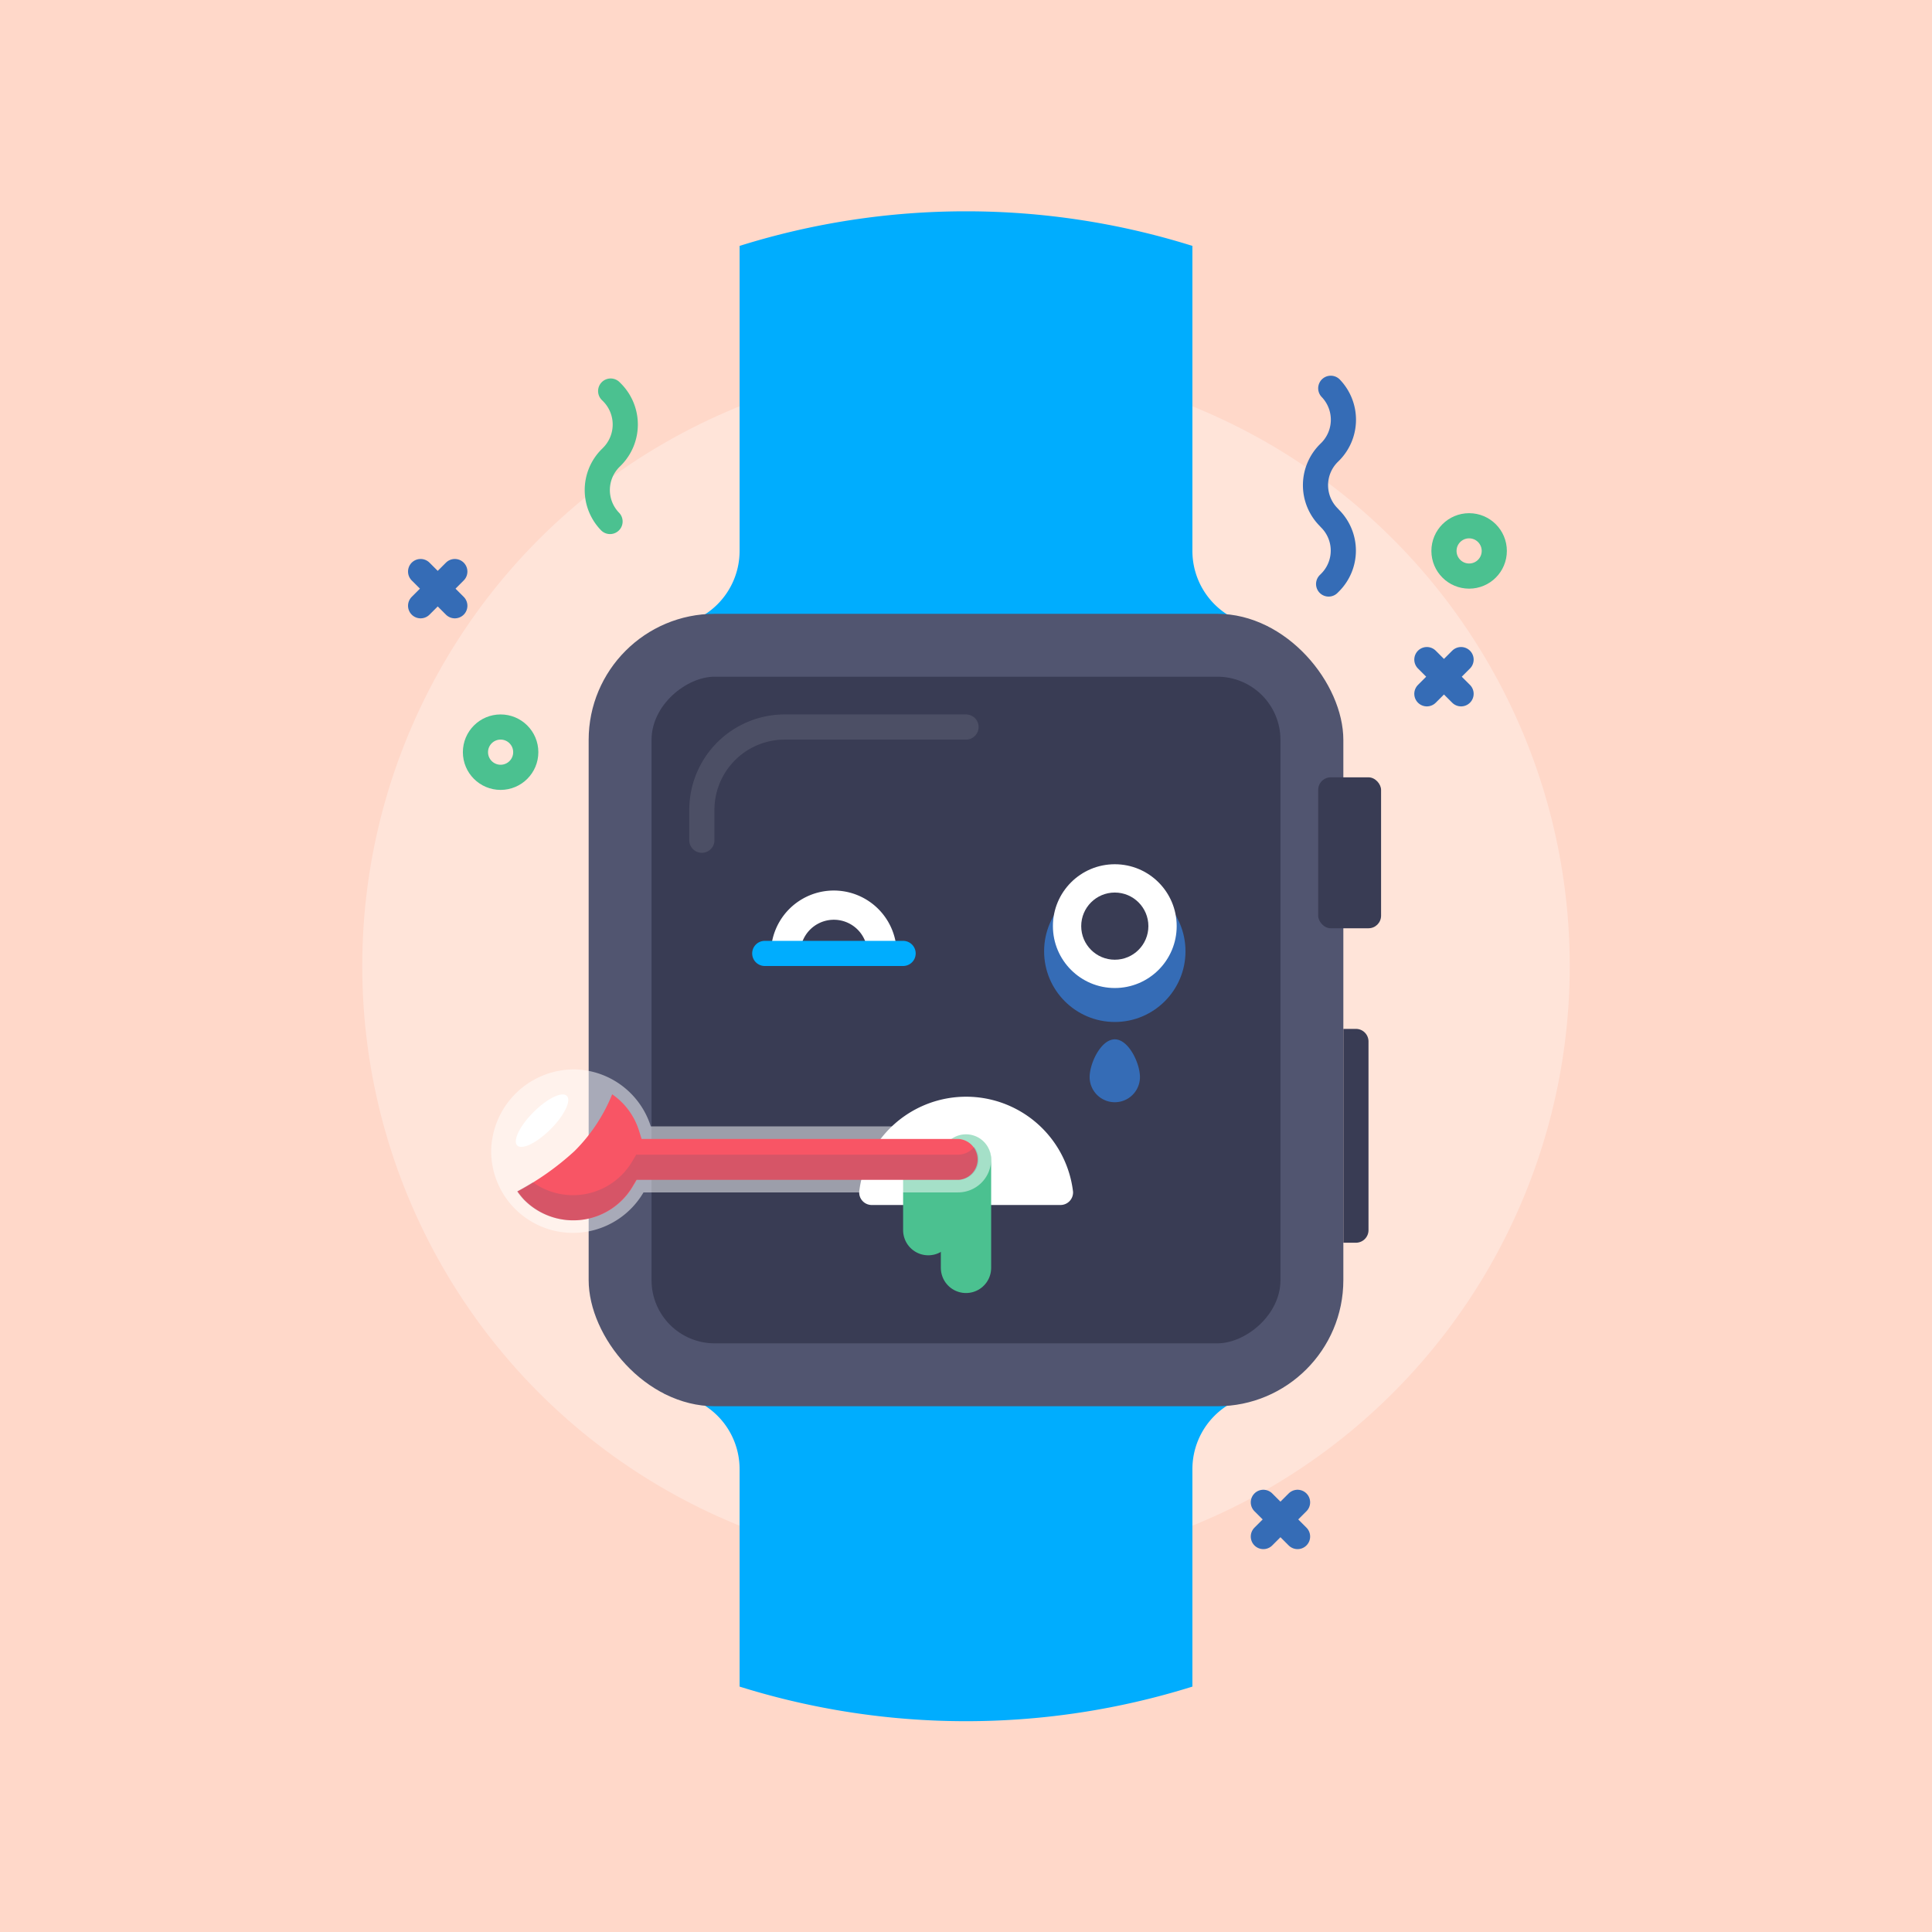 <!DOCTYPE svg PUBLIC "-//W3C//DTD SVG 1.1//EN" "http://www.w3.org/Graphics/SVG/1.1/DTD/svg11.dtd">
<!-- Uploaded to: SVG Repo, www.svgrepo.com, Transformed by: SVG Repo Mixer Tools -->
<svg width="800px" height="800px" viewBox="-12.8 -12.8 153.60 153.60" data-name="Layer 1" id="Layer_1" xmlns="http://www.w3.org/2000/svg" fill="#000000">
<g id="SVGRepo_bgCarrier" stroke-width="0">
<rect x="-12.8" y="-12.8" width="153.60" height="153.60" rx="0" fill="#ffd8c9" strokewidth="0"/>
</g>
<g id="SVGRepo_tracerCarrier" stroke-linecap="round" stroke-linejoin="round"/>
<g id="SVGRepo_iconCarrier">
<defs>
<style>.cls-1{fill:#ffd8c9;}.cls-2,.cls-7,.cls-9{fill:#ffffff;}.cls-2{opacity:0.3;}.cls-3{fill:#00adfe;}.cls-4{fill:#393c54;}.cls-11,.cls-5{fill:#515570;}.cls-12,.cls-14,.cls-15,.cls-6,.cls-8{fill:none;stroke-linecap:round;}.cls-6{stroke:#ffffff;opacity:0.1;}.cls-15,.cls-6,.cls-8{stroke-miterlimit:10;}.cls-12,.cls-14,.cls-15,.cls-6{stroke-width:2px;}.cls-15,.cls-8{stroke:#4bc190;}.cls-8{stroke-width:4px;}.cls-9{opacity:0.5;}.cls-10{fill:#f85565;}.cls-11{opacity:0.2;}.cls-12{stroke:#00adfe;}.cls-12,.cls-14{stroke-linejoin:round;}.cls-13{fill:#356cb6;}.cls-14{stroke:#356cb6;}</style>
</defs>
<title/>
<circle class="cls-1" cx="64" cy="64" r="60"/>
<circle class="cls-2" cx="64" cy="64" r="48"/>
<path class="cls-3" d="M64,4A60.12,60.12,0,0,0,46,6.75V31a6,6,0,0,1-6,6l.08,5H87.92L88,37a6,6,0,0,1-6-6V6.75A60.12,60.12,0,0,0,64,4Z"/>
<path class="cls-4" d="M94,86h1a1,1,0,0,0,1-1V70a1,1,0,0,0-1-1H94Z"/>
<path class="cls-3" d="M40.08,93,40,98a6,6,0,0,1,6,6v17.29a60.28,60.28,0,0,0,36,0V104a6,6,0,0,1,6-6l-.08-5Z"/>
<rect class="cls-5" height="63" rx="10.03" width="60" x="34" y="36"/>
<rect class="cls-4" height="50" rx="5.02" transform="translate(131.5 3.5) rotate(90)" width="53" x="37.5" y="42.5"/>
<path class="cls-6" d="M43,54v-2.4A6.59,6.59,0,0,1,49.58,45H64"/>
<rect class="cls-4" height="12" rx="1" width="5" x="92" y="49"/>
<path class="cls-7" d="M56.45,83a1,1,0,0,1-.94-1.06,8.56,8.56,0,0,1,17,0A1,1,0,0,1,71.55,83Z"/>
<line class="cls-8" x1="64" x2="64" y1="79.38" y2="88"/>
<line class="cls-8" x1="61" x2="61" y1="80.38" y2="85"/>
<path class="cls-9" d="M63.38,76.75H38.94a6.48,6.48,0,0,0-6.12-4.53,6.6,6.6,0,0,0-6.57,6.41A6.5,6.5,0,0,0,38.36,82h25A2.63,2.63,0,0,0,66,79.38h0A2.63,2.63,0,0,0,63.38,76.75Z"/>
<path class="cls-10" d="M63.38,77.75H38.21l-.22-.7a5.5,5.5,0,0,0-2.12-2.85,13.48,13.48,0,0,1-3,4.52,21.84,21.84,0,0,1-4.53,3.2,5.67,5.67,0,0,0,.53.66,5.49,5.49,0,0,0,8.66-1.09l.29-.49h25.6a1.63,1.63,0,0,0,0-3.25Z"/>
<path class="cls-11" d="M63.38,79H37.78l-.29.49a5.47,5.47,0,0,1-7.93,1.7c-.41.25-.83.5-1.26.73a5.67,5.67,0,0,0,.53.66,5.49,5.49,0,0,0,8.66-1.09l.29-.49h25.6a1.62,1.62,0,0,0,1.27-2.62A1.65,1.65,0,0,1,63.38,79Z"/>
<ellipse class="cls-7" cx="30.29" cy="76.29" rx="2.79" ry="0.96" transform="translate(-45.07 43.77) rotate(-45)"/>
<path class="cls-7" d="M58.49,63h-10a5,5,0,0,1,10,0Z"/>
<path class="cls-4" d="M56.16,62.83H50.83a2.67,2.67,0,0,1,5.33,0Z"/>
<line class="cls-12" x1="48" x2="59" y1="63" y2="63"/>
<circle class="cls-13" cx="75.83" cy="62.83" r="5.62"/>
<path class="cls-13" d="M77.83,72.83a2,2,0,0,1-4,0c0-1.1.9-3,2-3S77.83,71.73,77.83,72.83Z"/>
<circle class="cls-7" cx="75.83" cy="60.83" r="4.92"/>
<circle class="cls-4" cx="75.83" cy="60.83" r="2.67"/>
<path class="cls-14" d="M93,18.07a3.61,3.61,0,0,1,0,5l-.17.17a3.6,3.6,0,0,0,0,5.07l.12.13a3.59,3.59,0,0,1,0,5.07l-.12.12"/>
<path class="cls-15" d="M35.7,28.66a3.59,3.59,0,0,1,0-5l.17-.17a3.62,3.62,0,0,0,0-5.08l-.12-.12"/>
<line class="cls-14" x1="100.64" x2="103.36" y1="39.64" y2="42.36"/>
<line class="cls-14" x1="100.64" x2="103.36" y1="42.36" y2="39.64"/>
<line class="cls-14" x1="20.64" x2="23.36" y1="32.64" y2="35.36"/>
<line class="cls-14" x1="20.64" x2="23.36" y1="35.36" y2="32.64"/>
<line class="cls-14" x1="87.64" x2="90.36" y1="106.64" y2="109.36"/>
<line class="cls-14" x1="87.64" x2="90.36" y1="109.36" y2="106.64"/>
<circle class="cls-15" cx="104" cy="31" r="2"/>
<circle class="cls-15" cx="27" cy="47" r="2"/>
</g>
</svg>